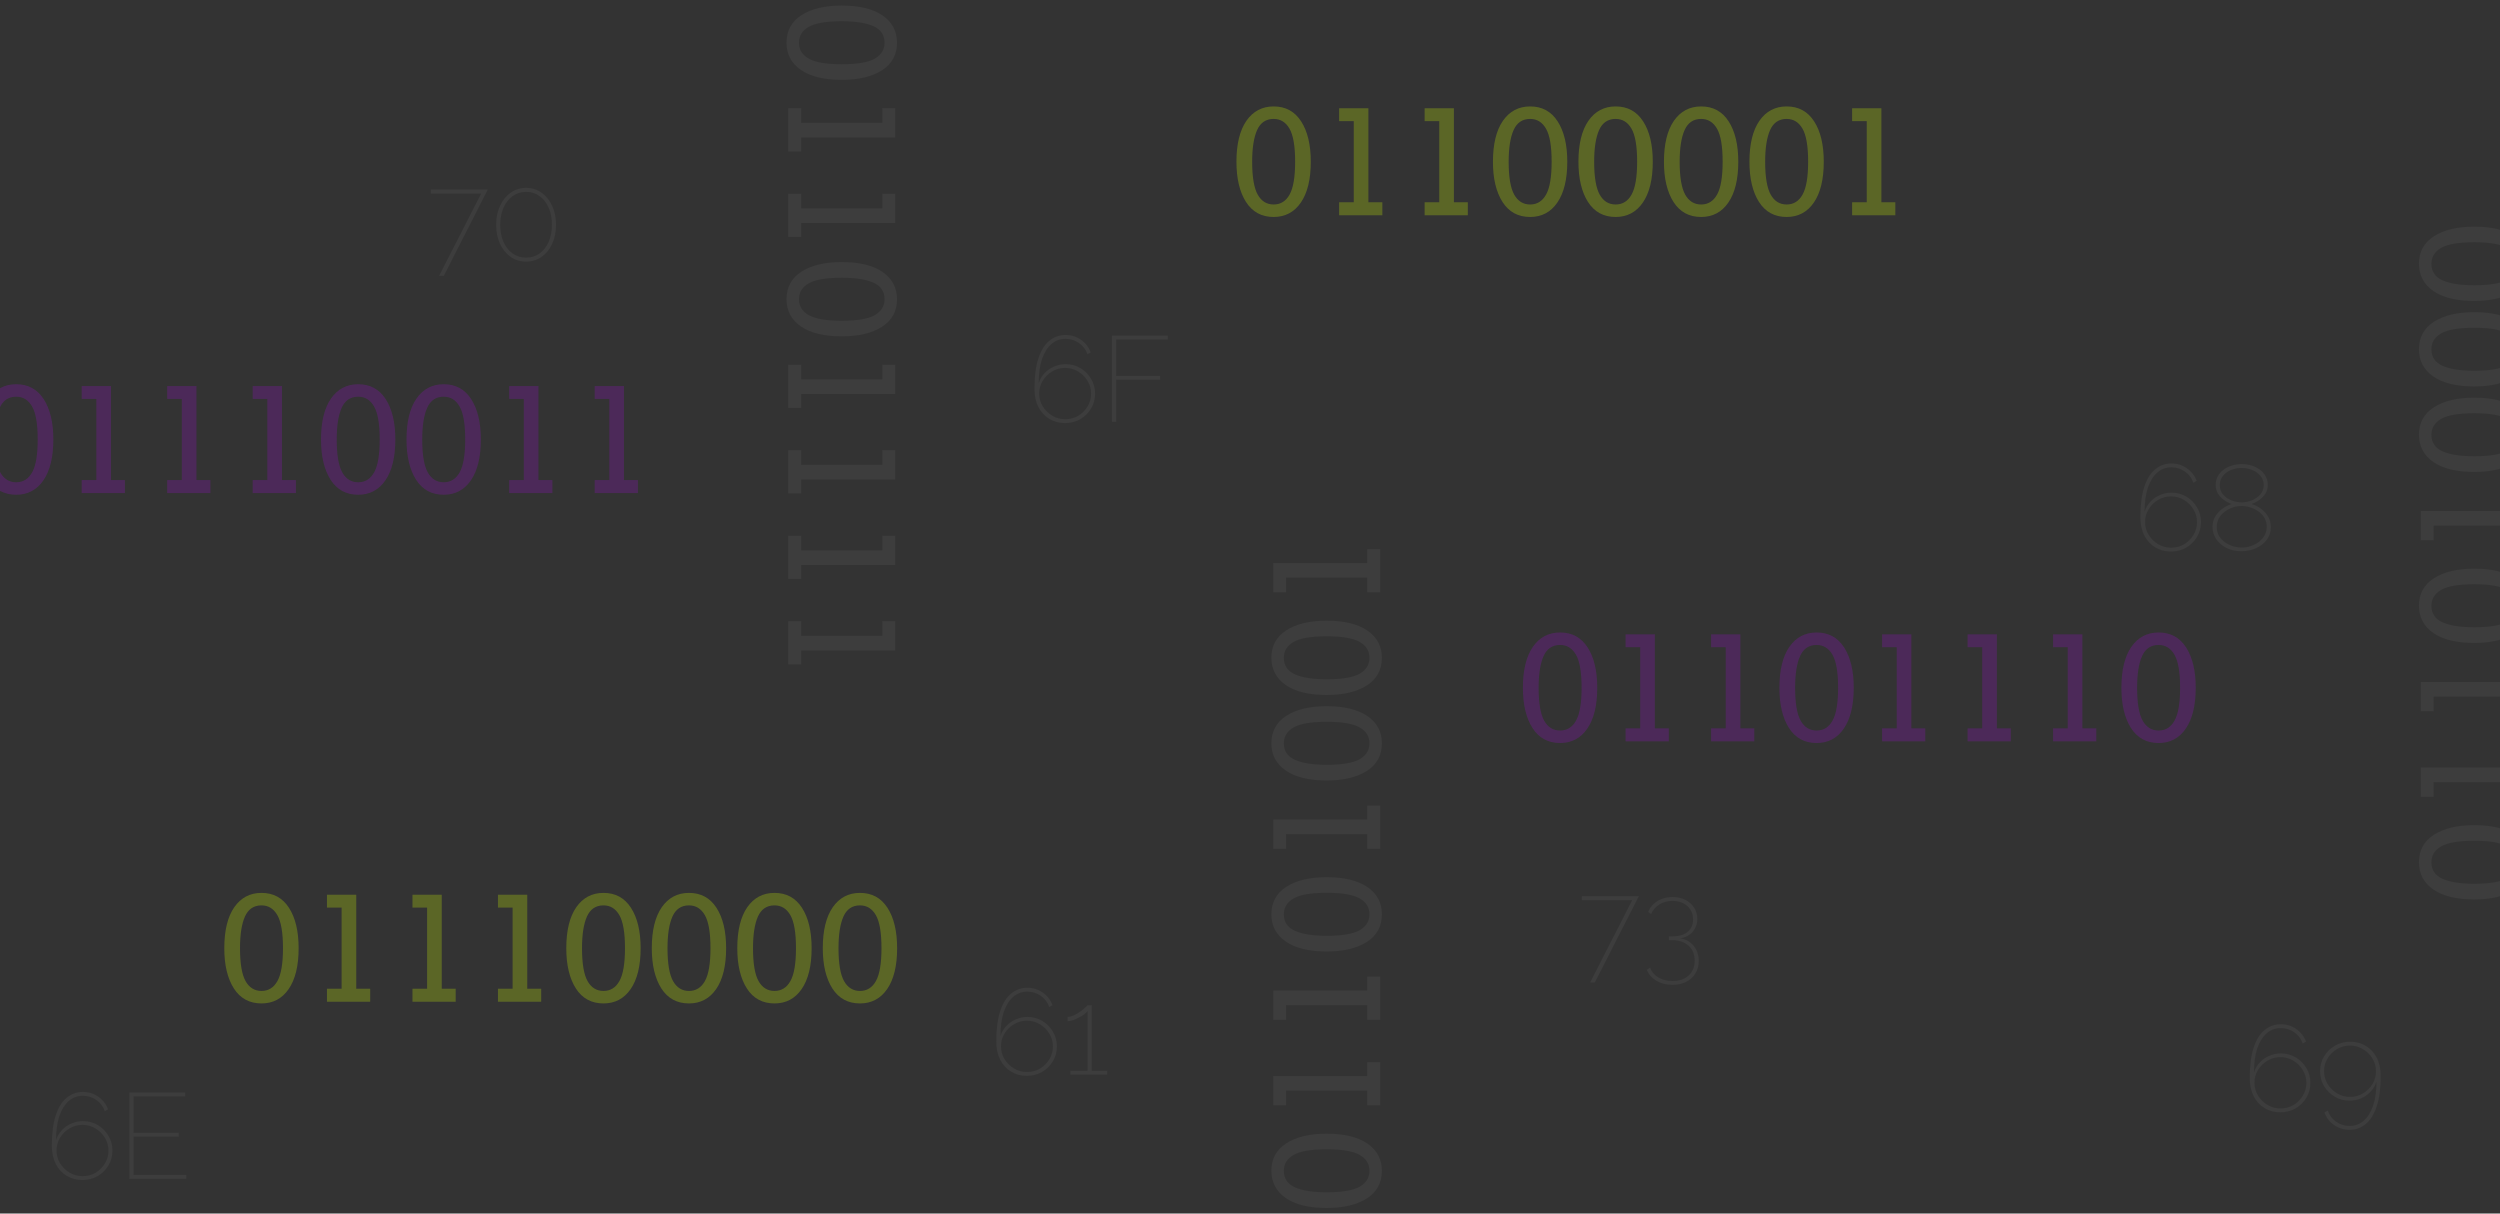 <svg width="100%" height="100%" viewBox="0 0 1440 699" fill="none" xmlns="http://www.w3.org/2000/svg">
<rect x="0" y="0" width="1440" height="699" fill="#333333" stroke="none"/>
<g clip-path="url(#clip0_246_42)">
<path d="M-12.089 253.165C-12.089 242.99 -10.182 235.137 -6.366 229.606C-2.521 224.075 2.714 221.309 9.34 221.309C16.202 221.309 21.482 224.178 25.179 229.916C28.876 235.655 30.725 243.404 30.725 253.165C30.725 263.281 28.817 271.119 25.001 276.679C21.186 282.211 15.965 284.976 9.34 284.976C2.419 284.976 -2.891 282.092 -6.588 276.324C-10.256 270.557 -12.089 262.837 -12.089 253.165ZM-3.039 253.165C-3.039 261.979 -1.974 268.294 0.156 272.11C2.285 275.896 5.347 277.789 9.34 277.789C13.333 277.789 16.394 275.881 18.524 272.065C20.654 268.25 21.718 261.949 21.718 253.165C21.718 244.232 20.639 237.888 18.48 234.131C16.32 230.375 13.274 228.497 9.34 228.497C4.903 228.497 1.723 230.641 -0.199 234.93C-2.092 239.189 -3.039 245.267 -3.039 253.165ZM55.482 276.502V229.783H47.052V222.374H63.911V276.502H71.942V284H47.052V276.502H55.482ZM104.729 276.502V229.783H96.299V222.374H113.159V276.502H121.19V284H96.299V276.502H104.729ZM153.977 276.502V229.783H145.547V222.374H162.407V276.502H170.437V284H145.547V276.502H153.977ZM184.901 253.165C184.901 242.99 186.809 235.137 190.624 229.606C194.469 224.075 199.705 221.309 206.33 221.309C213.192 221.309 218.472 224.178 222.169 229.916C225.867 235.655 227.715 243.404 227.715 253.165C227.715 263.281 225.807 271.119 221.992 276.679C218.176 282.211 212.956 284.976 206.33 284.976C199.409 284.976 194.1 282.092 190.402 276.324C186.735 270.557 184.901 262.837 184.901 253.165ZM193.952 253.165C193.952 261.979 195.017 268.294 197.146 272.11C199.276 275.896 202.337 277.789 206.33 277.789C210.323 277.789 213.385 275.881 215.514 272.065C217.644 268.25 218.709 261.949 218.709 253.165C218.709 244.232 217.629 237.888 215.47 234.131C213.311 230.375 210.264 228.497 206.33 228.497C201.894 228.497 198.714 230.641 196.791 234.93C194.898 239.189 193.952 245.267 193.952 253.165ZM234.148 253.165C234.148 242.99 236.056 235.137 239.872 229.606C243.717 224.075 248.952 221.309 255.578 221.309C262.44 221.309 267.72 224.178 271.417 229.916C275.114 235.655 276.963 243.404 276.963 253.165C276.963 263.281 275.055 271.119 271.239 276.679C267.424 282.211 262.203 284.976 255.578 284.976C248.657 284.976 243.347 282.092 239.65 276.324C235.982 270.557 234.148 262.837 234.148 253.165ZM243.199 253.165C243.199 261.979 244.264 268.294 246.394 272.11C248.523 275.896 251.585 277.789 255.578 277.789C259.571 277.789 262.632 275.881 264.762 272.065C266.891 268.25 267.956 261.949 267.956 253.165C267.956 244.232 266.877 237.888 264.717 234.131C262.558 230.375 259.512 228.497 255.578 228.497C251.141 228.497 247.961 230.641 246.039 234.93C244.146 239.189 243.199 245.267 243.199 253.165ZM301.72 276.502V229.783H293.29V222.374H310.149V276.502H318.18V284H293.29V276.502H301.72ZM350.967 276.502V229.783H342.538V222.374H359.397V276.502H367.428V284H342.538V276.502H350.967Z" fill="#990DCE" fill-opacity="0.25"/>
<path d="M484.835 3.194C495.01 3.194 502.863 5.102 508.394 8.918C513.925 12.763 516.691 17.998 516.691 24.624C516.691 31.486 513.822 36.766 508.084 40.463C502.345 44.16 494.596 46.009 484.835 46.009C474.719 46.009 466.881 44.101 461.321 40.285C455.789 36.47 453.024 31.249 453.024 24.624C453.024 17.703 455.908 12.393 461.676 8.696C467.443 5.028 475.163 3.194 484.835 3.194ZM484.835 12.245C476.021 12.245 469.706 13.31 465.89 15.44C462.104 17.569 460.211 20.631 460.211 24.624C460.211 28.617 462.119 31.678 465.935 33.808C469.75 35.937 476.051 37.002 484.835 37.002C493.768 37.002 500.112 35.923 503.869 33.764C507.625 31.604 509.503 28.558 509.503 24.624C509.503 20.187 507.359 17.007 503.07 15.085C498.811 13.192 492.733 12.245 484.835 12.245ZM461.498 70.766L508.217 70.766L508.217 62.336L515.626 62.336L515.626 79.195L461.498 79.195L461.498 87.226L454 87.226L454 62.336L461.498 62.336L461.498 70.766ZM461.498 120.013L508.217 120.013L508.217 111.584L515.626 111.584L515.626 128.443L461.498 128.443L461.498 136.474L454 136.474L454 111.584L461.498 111.584L461.498 120.013ZM484.835 150.937C495.01 150.937 502.863 152.845 508.394 156.661C513.925 160.506 516.691 165.741 516.691 172.367C516.691 179.229 513.822 184.508 508.084 188.206C502.345 191.903 494.596 193.752 484.835 193.752C474.719 193.752 466.881 191.844 461.321 188.028C455.789 184.213 453.024 178.992 453.024 172.367C453.024 165.445 455.908 160.136 461.676 156.439C467.443 152.771 475.163 150.937 484.835 150.937ZM484.835 159.988C476.021 159.988 469.706 161.053 465.89 163.183C462.104 165.312 460.211 168.374 460.211 172.367C460.211 176.36 462.119 179.421 465.935 181.551C469.75 183.68 476.05 184.745 484.835 184.745C493.768 184.745 500.112 183.665 503.869 181.506C507.625 179.347 509.503 176.3 509.503 172.367C509.503 167.93 507.359 164.75 503.07 162.828C498.811 160.935 492.733 159.988 484.835 159.988ZM461.498 218.509L508.217 218.509L508.217 210.079L515.626 210.079L515.626 226.938L461.498 226.938L461.498 234.969L454 234.969L454 210.079L461.498 210.079L461.498 218.509ZM461.498 267.756L508.217 267.756L508.217 259.326L515.626 259.326L515.626 276.186L461.498 276.186L461.498 284.216L454 284.216L454 259.326L461.498 259.326L461.498 267.756ZM461.498 317.004L508.217 317.004L508.217 308.574L515.626 308.574L515.626 325.433L461.498 325.433L461.498 333.464L454 333.464L454 308.574L461.498 308.574L461.498 317.004ZM461.498 366.251L508.217 366.251L508.217 357.822L515.626 357.822L515.626 374.681L461.498 374.681L461.498 382.712L454 382.712L454 357.822L461.498 357.822L461.498 366.251Z" fill="white" fill-opacity="0.05"/>
<path d="M129.194 546.165C129.194 535.99 131.102 528.137 134.918 522.606C138.763 517.075 143.998 514.309 150.624 514.309C157.486 514.309 162.766 517.178 166.463 522.916C170.16 528.655 172.009 536.404 172.009 546.165C172.009 556.281 170.101 564.119 166.285 569.679C162.47 575.211 157.249 577.976 150.624 577.976C143.703 577.976 138.393 575.092 134.696 569.324C131.028 563.557 129.194 555.837 129.194 546.165ZM138.245 546.165C138.245 554.979 139.31 561.294 141.44 565.11C143.569 568.896 146.631 570.789 150.624 570.789C154.617 570.789 157.678 568.881 159.808 565.065C161.937 561.25 163.002 554.949 163.002 546.165C163.002 537.232 161.923 530.888 159.763 527.131C157.604 523.375 154.558 521.497 150.624 521.497C146.187 521.497 143.007 523.641 141.085 527.93C139.192 532.189 138.245 538.267 138.245 546.165ZM196.766 569.502V522.783H188.336V515.374H205.195V569.502H213.226V577H188.336V569.502H196.766ZM246.013 569.502V522.783H237.584V515.374H254.443V569.502H262.474V577H237.584V569.502H246.013ZM295.261 569.502V522.783H286.831V515.374H303.691V569.502H311.721V577H286.831V569.502H295.261ZM326.185 546.165C326.185 535.99 328.093 528.137 331.908 522.606C335.753 517.075 340.989 514.309 347.614 514.309C354.476 514.309 359.756 517.178 363.453 522.916C367.151 528.655 368.999 536.404 368.999 546.165C368.999 556.281 367.091 564.119 363.276 569.679C359.46 575.211 354.24 577.976 347.614 577.976C340.693 577.976 335.384 575.092 331.686 569.324C328.019 563.557 326.185 555.837 326.185 546.165ZM335.236 546.165C335.236 554.979 336.301 561.294 338.43 565.11C340.56 568.896 343.621 570.789 347.614 570.789C351.607 570.789 354.669 568.881 356.798 565.065C358.928 561.25 359.993 554.949 359.993 546.165C359.993 537.232 358.913 530.888 356.754 527.131C354.595 523.375 351.548 521.497 347.614 521.497C343.177 521.497 339.998 523.641 338.075 527.93C336.182 532.189 335.236 538.267 335.236 546.165ZM375.432 546.165C375.432 535.99 377.34 528.137 381.156 522.606C385.001 517.075 390.236 514.309 396.862 514.309C403.724 514.309 409.004 517.178 412.701 522.916C416.398 528.655 418.247 536.404 418.247 546.165C418.247 556.281 416.339 564.119 412.523 569.679C408.708 575.211 403.487 577.976 396.862 577.976C389.941 577.976 384.631 575.092 380.934 569.324C377.266 563.557 375.432 555.837 375.432 546.165ZM384.483 546.165C384.483 554.979 385.548 561.294 387.678 565.11C389.807 568.896 392.869 570.789 396.862 570.789C400.855 570.789 403.916 568.881 406.046 565.065C408.175 561.25 409.24 554.949 409.24 546.165C409.24 537.232 408.161 530.888 406.001 527.131C403.842 523.375 400.796 521.497 396.862 521.497C392.425 521.497 389.245 523.641 387.323 527.93C385.43 532.189 384.483 538.267 384.483 546.165ZM424.68 546.165C424.68 535.99 426.588 528.137 430.403 522.606C434.249 517.075 439.484 514.309 446.109 514.309C452.972 514.309 458.251 517.178 461.948 522.916C465.646 528.655 467.494 536.404 467.494 546.165C467.494 556.281 465.587 564.119 461.771 569.679C457.955 575.211 452.735 577.976 446.109 577.976C439.188 577.976 433.879 575.092 430.182 569.324C426.514 563.557 424.68 555.837 424.68 546.165ZM433.731 546.165C433.731 554.979 434.796 561.294 436.925 565.11C439.055 568.896 442.116 570.789 446.109 570.789C450.102 570.789 453.164 568.881 455.293 565.065C457.423 561.25 458.488 554.949 458.488 546.165C458.488 537.232 457.408 530.888 455.249 527.131C453.09 523.375 450.043 521.497 446.109 521.497C441.673 521.497 438.493 523.641 436.57 527.93C434.677 532.189 433.731 538.267 433.731 546.165ZM473.928 546.165C473.928 535.99 475.835 528.137 479.651 522.606C483.496 517.075 488.732 514.309 495.357 514.309C502.219 514.309 507.499 517.178 511.196 522.916C514.893 528.655 516.742 536.404 516.742 546.165C516.742 556.281 514.834 564.119 511.019 569.679C507.203 575.211 501.983 577.976 495.357 577.976C488.436 577.976 483.126 575.092 479.429 569.324C475.761 563.557 473.928 555.837 473.928 546.165ZM482.979 546.165C482.979 554.979 484.043 561.294 486.173 565.11C488.303 568.896 491.364 570.789 495.357 570.789C499.35 570.789 502.411 568.881 504.541 565.065C506.671 561.25 507.735 554.949 507.735 546.165C507.735 537.232 506.656 530.888 504.497 527.131C502.337 523.375 499.291 521.497 495.357 521.497C490.92 521.497 487.741 523.641 485.818 527.93C483.925 532.189 482.979 538.267 482.979 546.165Z" fill="#D7FF01" fill-opacity="0.25"/>
<path d="M764.165 695.806C753.99 695.806 746.137 693.898 740.606 690.082C735.075 686.237 732.309 681.002 732.309 674.376C732.309 667.514 735.178 662.234 740.916 658.537C746.655 654.84 754.404 652.991 764.165 652.991C774.281 652.991 782.119 654.899 787.679 658.715C793.211 662.53 795.976 667.751 795.976 674.376C795.976 681.297 793.092 686.607 787.324 690.304C781.557 693.972 773.837 695.806 764.165 695.806ZM764.165 686.755C772.979 686.755 779.294 685.69 783.11 683.56C786.896 681.431 788.789 678.369 788.789 674.376C788.789 670.383 786.881 667.322 783.065 665.192C779.25 663.063 772.949 661.998 764.165 661.998C755.232 661.998 748.888 663.077 745.131 665.237C741.375 667.396 739.497 670.442 739.497 674.376C739.497 678.813 741.641 681.993 745.93 683.915C750.189 685.808 756.267 686.755 764.165 686.755ZM787.502 628.234L740.783 628.234L740.783 636.664L733.374 636.664L733.374 619.805L787.502 619.805L787.502 611.774L795 611.774L795 636.664L787.502 636.664L787.502 628.234ZM787.502 578.987L740.783 578.987L740.783 587.416L733.374 587.416L733.374 570.557L787.502 570.557L787.502 562.526L795 562.526L795 587.416L787.502 587.416L787.502 578.987ZM764.165 548.063C753.99 548.063 746.137 546.155 740.606 542.339C735.075 538.494 732.309 533.259 732.309 526.633C732.309 519.771 735.178 514.492 740.916 510.794C746.655 507.097 754.404 505.248 764.165 505.248C774.281 505.248 782.119 507.156 787.679 510.972C793.211 514.787 795.976 520.008 795.976 526.633C795.976 533.555 793.092 538.864 787.324 542.561C781.557 546.229 773.837 548.063 764.165 548.063ZM764.165 539.012C772.979 539.012 779.294 537.947 783.11 535.817C786.896 533.688 788.789 530.626 788.789 526.633C788.789 522.64 786.881 519.579 783.065 517.449C779.25 515.32 772.949 514.255 764.165 514.255C755.232 514.255 748.888 515.335 745.131 517.494C741.375 519.653 739.497 522.7 739.497 526.633C739.497 531.07 741.641 534.25 745.93 536.172C750.189 538.065 756.267 539.012 764.165 539.012ZM787.502 480.491L740.783 480.491L740.783 488.921L733.374 488.921L733.374 472.062L787.502 472.062L787.502 464.031L795 464.031L795 488.921L787.502 488.921L787.502 480.491ZM764.165 449.568C753.99 449.568 746.137 447.66 740.606 443.844C735.075 439.999 732.309 434.764 732.309 428.138C732.309 421.276 735.178 415.996 740.916 412.299C746.655 408.602 754.404 406.753 764.165 406.753C774.281 406.753 782.119 408.661 787.679 412.477C793.211 416.292 795.976 421.513 795.976 428.138C795.976 435.059 793.092 440.369 787.324 444.066C781.557 447.734 773.837 449.568 764.165 449.568ZM764.165 440.517C772.979 440.517 779.294 439.452 783.11 437.322C786.896 435.193 788.789 432.131 788.789 428.138C788.789 424.145 786.881 421.084 783.065 418.954C779.25 416.825 772.949 415.76 764.165 415.76C755.232 415.76 748.888 416.839 745.131 418.999C741.375 421.158 739.497 424.204 739.497 428.138C739.497 432.575 741.641 435.755 745.93 437.677C750.189 439.57 756.267 440.517 764.165 440.517ZM764.165 400.32C753.99 400.32 746.137 398.412 740.606 394.597C735.075 390.751 732.309 385.516 732.309 378.891C732.309 372.028 735.178 366.749 740.916 363.052C746.655 359.354 754.404 357.506 764.165 357.506C774.28 357.506 782.119 359.413 787.679 363.229C793.211 367.045 795.976 372.265 795.976 378.891C795.976 385.812 793.092 391.121 787.324 394.818C781.557 398.486 773.837 400.32 764.165 400.32ZM764.165 391.269C772.979 391.269 779.294 390.204 783.11 388.075C786.896 385.945 788.789 382.884 788.789 378.891C788.789 374.898 786.881 371.836 783.065 369.707C779.25 367.577 772.949 366.512 764.165 366.512C755.232 366.512 748.888 367.592 745.131 369.751C741.375 371.91 739.497 374.957 739.497 378.891C739.497 383.327 741.641 386.507 745.93 388.43C750.189 390.323 756.267 391.269 764.165 391.269ZM787.502 332.749L740.783 332.749L740.783 341.178L733.374 341.178L733.374 324.319L787.502 324.319L787.502 316.288L795 316.288L795 341.178L787.502 341.178L787.502 332.749Z" fill="white" fill-opacity="0.05"/>
<path d="M877.194 396.165C877.194 385.99 879.102 378.137 882.918 372.606C886.763 367.075 891.998 364.309 898.624 364.309C905.486 364.309 910.766 367.178 914.463 372.916C918.16 378.655 920.009 386.404 920.009 396.165C920.009 406.281 918.101 414.119 914.285 419.679C910.47 425.211 905.249 427.976 898.624 427.976C891.703 427.976 886.393 425.092 882.696 419.324C879.028 413.557 877.194 405.837 877.194 396.165ZM886.245 396.165C886.245 404.979 887.31 411.294 889.44 415.11C891.569 418.896 894.631 420.789 898.624 420.789C902.617 420.789 905.678 418.881 907.808 415.065C909.937 411.25 911.002 404.949 911.002 396.165C911.002 387.232 909.923 380.888 907.763 377.131C905.604 373.375 902.558 371.497 898.624 371.497C894.187 371.497 891.007 373.641 889.085 377.93C887.192 382.189 886.245 388.267 886.245 396.165ZM944.766 419.502V372.783H936.336V365.374H953.195V419.502H961.226V427H936.336V419.502H944.766ZM994.013 419.502V372.783H985.584V365.374H1002.44V419.502H1010.47V427H985.584V419.502H994.013ZM1024.94 396.165C1024.94 385.99 1026.85 378.137 1030.66 372.606C1034.51 367.075 1039.74 364.309 1046.37 364.309C1053.23 364.309 1058.51 367.178 1062.21 372.916C1065.9 378.655 1067.75 386.404 1067.75 396.165C1067.75 406.281 1065.84 414.119 1062.03 419.679C1058.21 425.211 1052.99 427.976 1046.37 427.976C1039.45 427.976 1034.14 425.092 1030.44 419.324C1026.77 413.557 1024.94 405.837 1024.94 396.165ZM1033.99 396.165C1033.99 404.979 1035.05 411.294 1037.18 415.11C1039.31 418.896 1042.37 420.789 1046.37 420.789C1050.36 420.789 1053.42 418.881 1055.55 415.065C1057.68 411.25 1058.75 404.949 1058.75 396.165C1058.75 387.232 1057.67 380.888 1055.51 377.131C1053.35 373.375 1050.3 371.497 1046.37 371.497C1041.93 371.497 1038.75 373.641 1036.83 377.93C1034.93 382.189 1033.99 388.267 1033.99 396.165ZM1092.51 419.502V372.783H1084.08V365.374H1100.94V419.502H1108.97V427L1084.08 427V419.502L1092.51 419.502ZM1141.76 419.502V372.783H1133.33V365.374H1150.19V419.502H1158.22V427H1133.33V419.502H1141.76ZM1191 419.502V372.783H1182.57V365.374H1199.43V419.502H1207.46V427H1182.57V419.502H1191ZM1221.93 396.165C1221.93 385.99 1223.84 378.137 1227.65 372.606C1231.5 367.075 1236.73 364.309 1243.36 364.309C1250.22 364.309 1255.5 367.178 1259.2 372.916C1262.89 378.655 1264.74 386.404 1264.74 396.165C1264.74 406.281 1262.83 414.119 1259.02 419.679C1255.2 425.211 1249.98 427.976 1243.36 427.976C1236.44 427.976 1231.13 425.092 1227.43 419.324C1223.76 413.557 1221.93 405.837 1221.93 396.165ZM1230.98 396.165C1230.98 404.979 1232.04 411.294 1234.17 415.11C1236.3 418.896 1239.36 420.789 1243.36 420.789C1247.35 420.789 1250.41 418.881 1252.54 415.065C1254.67 411.25 1255.74 404.949 1255.74 396.165C1255.74 387.232 1254.66 380.888 1252.5 377.131C1250.34 373.375 1247.29 371.497 1243.36 371.497C1238.92 371.497 1235.74 373.641 1233.82 377.93C1231.93 382.189 1230.98 388.267 1230.98 396.165Z" fill="#990DCE" fill-opacity="0.25"/>
<path d="M1425.16 518.09C1414.99 518.09 1407.14 516.182 1401.61 512.366C1396.07 508.521 1393.31 503.286 1393.31 496.66C1393.31 489.798 1396.18 484.518 1401.92 480.821C1407.65 477.124 1415.4 475.275 1425.16 475.275C1435.28 475.275 1443.12 477.183 1448.68 480.999C1454.21 484.814 1456.98 490.035 1456.98 496.66C1456.98 503.581 1454.09 508.891 1448.32 512.588C1442.56 516.256 1434.84 518.09 1425.16 518.09ZM1425.16 509.039C1433.98 509.039 1440.29 507.974 1444.11 505.844C1447.9 503.715 1449.79 500.653 1449.79 496.66C1449.79 492.667 1447.88 489.606 1444.07 487.476C1440.25 485.347 1433.95 484.282 1425.16 484.282C1416.23 484.282 1409.89 485.361 1406.13 487.521C1402.37 489.68 1400.5 492.726 1400.5 496.66C1400.5 501.097 1402.64 504.277 1406.93 506.199C1411.19 508.092 1417.27 509.039 1425.16 509.039ZM1448.5 450.518L1401.78 450.518L1401.78 458.948L1394.37 458.948L1394.37 442.089L1448.5 442.089L1448.5 434.058L1456 434.058L1456 458.948L1448.5 458.948L1448.5 450.518ZM1448.5 401.271L1401.78 401.271L1401.78 409.7L1394.37 409.7L1394.37 392.841L1448.5 392.841L1448.5 384.81L1456 384.81L1456 409.7L1448.5 409.7L1448.5 401.271ZM1425.16 370.347C1414.99 370.347 1407.14 368.439 1401.61 364.623C1396.07 360.778 1393.31 355.543 1393.31 348.917C1393.31 342.055 1396.18 336.776 1401.92 333.078C1407.65 329.381 1415.4 327.532 1425.16 327.532C1435.28 327.532 1443.12 329.44 1448.68 333.256C1454.21 337.071 1456.98 342.292 1456.98 348.917C1456.98 355.839 1454.09 361.148 1448.32 364.845C1442.56 368.513 1434.84 370.347 1425.16 370.347ZM1425.16 361.296C1433.98 361.296 1440.29 360.231 1444.11 358.101C1447.9 355.972 1449.79 352.91 1449.79 348.917C1449.79 344.924 1447.88 341.863 1444.07 339.733C1440.25 337.604 1433.95 336.539 1425.16 336.539C1416.23 336.539 1409.89 337.619 1406.13 339.778C1402.37 341.937 1400.5 344.983 1400.5 348.917C1400.5 353.354 1402.64 356.534 1406.93 358.456C1411.19 360.349 1417.27 361.296 1425.16 361.296ZM1448.5 302.775L1401.78 302.775L1401.78 311.205L1394.37 311.205L1394.37 294.346L1448.5 294.346L1448.5 286.315L1456 286.315L1456 311.205L1448.5 311.205L1448.5 302.775ZM1425.16 271.852C1414.99 271.852 1407.14 269.944 1401.61 266.128C1396.07 262.283 1393.31 257.048 1393.31 250.422C1393.31 243.56 1396.18 238.28 1401.92 234.583C1407.65 230.886 1415.4 229.037 1425.16 229.037C1435.28 229.037 1443.12 230.945 1448.68 234.761C1454.21 238.576 1456.98 243.797 1456.98 250.422C1456.98 257.343 1454.09 262.653 1448.32 266.35C1442.56 270.018 1434.84 271.852 1425.16 271.852ZM1425.16 262.801C1433.98 262.801 1440.29 261.736 1444.11 259.606C1447.9 257.477 1449.79 254.415 1449.79 250.422C1449.79 246.429 1447.88 243.368 1444.07 241.238C1440.25 239.109 1433.95 238.044 1425.16 238.044C1416.23 238.044 1409.89 239.123 1406.13 241.283C1402.37 243.442 1400.5 246.488 1400.5 250.422C1400.5 254.859 1402.64 258.039 1406.93 259.961C1411.19 261.854 1417.27 262.801 1425.16 262.801ZM1425.16 222.604C1414.99 222.604 1407.14 220.696 1401.61 216.881C1396.07 213.035 1393.31 207.8 1393.31 201.175C1393.31 194.312 1396.18 189.033 1401.92 185.336C1407.65 181.638 1415.4 179.79 1425.16 179.79C1435.28 179.79 1443.12 181.697 1448.68 185.513C1454.21 189.329 1456.98 194.549 1456.98 201.175C1456.98 208.096 1454.09 213.405 1448.32 217.102C1442.56 220.77 1434.84 222.604 1425.16 222.604ZM1425.16 213.553C1433.98 213.553 1440.29 212.488 1444.11 210.359C1447.9 208.229 1449.79 205.168 1449.79 201.175C1449.79 197.182 1447.88 194.12 1444.07 191.991C1440.25 189.861 1433.95 188.796 1425.16 188.796C1416.23 188.796 1409.89 189.876 1406.13 192.035C1402.37 194.194 1400.5 197.241 1400.5 201.175C1400.5 205.611 1402.64 208.791 1406.93 210.714C1411.19 212.607 1417.27 213.553 1425.16 213.553ZM1425.16 173.356C1414.99 173.356 1407.14 171.449 1401.61 167.633C1396.07 163.788 1393.31 158.552 1393.31 151.927C1393.31 145.065 1396.18 139.785 1401.92 136.088C1407.65 132.391 1415.4 130.542 1425.16 130.542C1435.28 130.542 1443.12 132.45 1448.68 136.265C1454.21 140.081 1456.98 145.301 1456.98 151.927C1456.98 158.848 1454.09 164.158 1448.32 167.855C1442.56 171.522 1434.84 173.356 1425.16 173.356ZM1425.16 164.305C1433.98 164.305 1440.29 163.241 1444.11 161.111C1447.9 158.981 1449.79 155.92 1449.79 151.927C1449.79 147.934 1447.88 144.873 1444.07 142.743C1440.25 140.613 1433.95 139.549 1425.16 139.549C1416.23 139.549 1409.89 140.628 1406.13 142.787C1402.37 144.947 1400.5 147.993 1400.5 151.927C1400.5 156.364 1402.64 159.543 1406.93 161.466C1411.19 163.359 1417.27 164.305 1425.16 164.305Z" fill="white" fill-opacity="0.05"/>
<path d="M712.194 93.165C712.194 82.99 714.102 75.137 717.918 69.606C721.763 64.075 726.998 61.309 733.624 61.309C740.486 61.309 745.766 64.178 749.463 69.916C753.16 75.654 755.009 83.404 755.009 93.165C755.009 103.281 753.101 111.119 749.285 116.679C745.47 122.211 740.249 124.976 733.624 124.976C726.703 124.976 721.393 122.092 717.696 116.324C714.028 110.557 712.194 102.837 712.194 93.165ZM721.245 93.165C721.245 101.979 722.31 108.294 724.44 112.11C726.569 115.896 729.631 117.789 733.624 117.789C737.617 117.789 740.678 115.881 742.808 112.065C744.937 108.25 746.002 101.95 746.002 93.165C746.002 84.232 744.923 77.888 742.763 74.131C740.604 70.375 737.558 68.497 733.624 68.497C729.187 68.497 726.007 70.641 724.085 74.93C722.192 79.189 721.245 85.267 721.245 93.165ZM779.766 116.502V69.783H771.336V62.374H788.195V116.502H796.226V124H771.336V116.502H779.766ZM829.013 116.502V69.783H820.584V62.374H837.443V116.502H845.474V124H820.584V116.502H829.013ZM859.937 93.165C859.937 82.99 861.845 75.137 865.661 69.606C869.506 64.075 874.741 61.309 881.367 61.309C888.229 61.309 893.508 64.178 897.206 69.916C900.903 75.654 902.752 83.404 902.752 93.165C902.752 103.281 900.844 111.119 897.028 116.679C893.213 122.211 887.992 124.976 881.367 124.976C874.445 124.976 869.136 122.092 865.439 116.324C861.771 110.557 859.937 102.837 859.937 93.165ZM868.988 93.165C868.988 101.979 870.053 108.294 872.183 112.11C874.312 115.896 877.374 117.789 881.367 117.789C885.36 117.789 888.421 115.881 890.551 112.065C892.68 108.25 893.745 101.95 893.745 93.165C893.745 84.232 892.665 77.888 890.506 74.131C888.347 70.375 885.3 68.497 881.367 68.497C876.93 68.497 873.75 70.641 871.828 74.93C869.935 79.189 868.988 85.267 868.988 93.165ZM909.185 93.165C909.185 82.99 911.093 75.137 914.908 69.606C918.753 64.075 923.989 61.309 930.614 61.309C937.476 61.309 942.756 64.178 946.453 69.916C950.151 75.654 951.999 83.404 951.999 93.165C951.999 103.281 950.091 111.119 946.276 116.679C942.46 122.211 937.24 124.976 930.614 124.976C923.693 124.976 918.384 122.092 914.686 116.324C911.019 110.557 909.185 102.837 909.185 93.165ZM918.236 93.165C918.236 101.979 919.301 108.294 921.43 112.11C923.56 115.896 926.621 117.789 930.614 117.789C934.607 117.789 937.669 115.881 939.798 112.065C941.928 108.25 942.993 101.95 942.993 93.165C942.993 84.232 941.913 77.888 939.754 74.131C937.595 70.375 934.548 68.497 930.614 68.497C926.177 68.497 922.998 70.641 921.075 74.93C919.182 79.189 918.236 85.267 918.236 93.165ZM958.432 93.165C958.432 82.99 960.34 75.137 964.156 69.606C968.001 64.075 973.236 61.309 979.862 61.309C986.724 61.309 992.004 64.178 995.701 69.916C999.398 75.654 1001.25 83.404 1001.25 93.165C1001.25 103.281 999.339 111.119 995.523 116.679C991.708 122.211 986.487 124.976 979.862 124.976C972.941 124.976 967.631 122.092 963.934 116.324C960.266 110.557 958.432 102.837 958.432 93.165ZM967.483 93.165C967.483 101.979 968.548 108.294 970.678 112.11C972.807 115.896 975.869 117.789 979.862 117.789C983.855 117.789 986.916 115.881 989.046 112.065C991.175 108.25 992.24 101.95 992.24 93.165C992.24 84.232 991.161 77.888 989.001 74.131C986.842 70.375 983.796 68.497 979.862 68.497C975.425 68.497 972.245 70.641 970.323 74.93C968.43 79.189 967.483 85.267 967.483 93.165ZM1007.68 93.165C1007.68 82.99 1009.59 75.137 1013.4 69.606C1017.25 64.075 1022.48 61.309 1029.11 61.309C1035.97 61.309 1041.25 64.178 1044.95 69.916C1048.65 75.654 1050.49 83.404 1050.49 93.165C1050.49 103.281 1048.59 111.119 1044.77 116.679C1040.96 122.211 1035.73 124.976 1029.11 124.976C1022.19 124.976 1016.88 122.092 1013.18 116.324C1009.51 110.557 1007.68 102.837 1007.68 93.165ZM1016.73 93.165C1016.73 101.979 1017.8 108.294 1019.93 112.11C1022.06 115.896 1025.12 117.789 1029.11 117.789C1033.1 117.789 1036.16 115.881 1038.29 112.065C1040.42 108.25 1041.49 101.95 1041.49 93.165C1041.49 84.232 1040.41 77.888 1038.25 74.131C1036.09 70.375 1033.04 68.497 1029.11 68.497C1024.67 68.497 1021.49 70.641 1019.57 74.93C1017.68 79.189 1016.73 85.267 1016.73 93.165ZM1075.25 116.502V69.783H1066.82V62.374H1083.68V116.502H1091.71V124H1066.82V116.502H1075.25Z" fill="#D7FF01" fill-opacity="0.25"/>
<path d="M940.13 518.5H911.15V516.19H943.98L918.64 565.89H915.91L940.13 518.5ZM967.721 540.48C969.914 540.76 971.804 541.507 973.391 542.72C975.024 543.933 976.284 545.473 977.171 547.34C978.058 549.16 978.501 551.213 978.501 553.5C978.501 556.253 977.848 558.657 976.541 560.71C975.281 562.81 973.508 564.42 971.221 565.54C968.934 566.707 966.298 567.29 963.311 567.29C959.811 567.29 956.731 566.497 954.071 564.91C951.458 563.37 949.614 561.27 948.541 558.61L950.431 557.35C951.271 559.683 952.834 561.55 955.121 562.95C957.454 564.35 960.208 565.05 963.381 565.05C967.254 565.05 970.334 564 972.621 561.9C974.954 559.8 976.121 556.953 976.121 553.36C976.121 549.72 974.954 546.85 972.621 544.75C970.288 542.603 967.044 541.53 962.891 541.53H961.281V539.36H962.961C966.928 539.36 969.961 538.497 972.061 536.77C974.161 534.997 975.211 532.64 975.211 529.7C975.211 527.46 974.698 525.547 973.671 523.96C972.644 522.373 971.244 521.137 969.471 520.25C967.698 519.363 965.644 518.92 963.311 518.92C960.464 518.92 957.944 519.62 955.751 521.02C953.604 522.373 952.041 524.193 951.061 526.48L949.311 525.29C950.011 523.563 951.038 522.047 952.391 520.74C953.791 519.433 955.424 518.43 957.291 517.73C959.204 517.03 961.258 516.68 963.451 516.68C966.204 516.68 968.631 517.217 970.731 518.29C972.878 519.363 974.558 520.857 975.771 522.77C977.031 524.683 977.661 526.853 977.661 529.28C977.661 531.24 977.241 533.013 976.401 534.6C975.608 536.187 974.464 537.493 972.971 538.52C971.524 539.547 969.774 540.2 967.721 540.48Z" fill="white" fill-opacity="0.05"/>
<path d="M630.78 226.69C630.78 229.863 630.01 232.733 628.47 235.3C626.93 237.867 624.853 239.92 622.24 241.46C619.627 242.953 616.687 243.7 613.42 243.7C610.107 243.7 607.12 242.907 604.46 241.32C601.8 239.733 599.7 237.47 598.16 234.53C596.62 231.543 595.85 228.02 595.85 223.96C595.85 216.82 596.597 210.987 598.09 206.46C599.583 201.887 601.683 198.503 604.39 196.31C607.097 194.07 610.2 192.95 613.7 192.95C617.06 192.95 620.023 193.86 622.59 195.68C625.203 197.453 627.093 199.88 628.26 202.96L626.37 204.08C625.483 201.42 623.873 199.273 621.54 197.64C619.253 196.007 616.64 195.19 613.7 195.19C610.62 195.19 607.913 196.193 605.58 198.2C603.293 200.207 601.497 203.1 600.19 206.88C598.93 210.66 598.3 215.257 598.3 220.67C599 218.477 600.12 216.563 601.66 214.93C603.2 213.297 605.02 212.037 607.12 211.15C609.22 210.217 611.437 209.75 613.77 209.75C616.943 209.75 619.813 210.52 622.38 212.06C624.947 213.6 626.977 215.653 628.47 218.22C630.01 220.74 630.78 223.563 630.78 226.69ZM613.56 241.46C616.313 241.46 618.81 240.807 621.05 239.5C623.29 238.147 625.087 236.35 626.44 234.11C627.793 231.87 628.47 229.42 628.47 226.76C628.47 224.053 627.77 221.58 626.37 219.34C625.017 217.1 623.197 215.303 620.91 213.95C618.67 212.597 616.197 211.92 613.49 211.92C610.83 211.92 608.357 212.597 606.07 213.95C603.783 215.303 601.963 217.1 600.61 219.34C599.257 221.533 598.58 223.983 598.58 226.69C598.58 229.35 599.257 231.8 600.61 234.04C602.01 236.28 603.83 238.077 606.07 239.43C608.357 240.783 610.853 241.46 613.56 241.46ZM640.488 243V193.3H672.688V195.54H642.938V216.54H668.208V218.71H642.938V243H640.488Z" fill="white" fill-opacity="0.05"/>
<path d="M277.13 111.5H248.15V109.19H280.98L255.64 158.89H252.91L277.13 111.5ZM320.279 129.49C320.279 133.597 319.532 137.26 318.039 140.48C316.592 143.653 314.562 146.15 311.949 147.97C309.336 149.79 306.372 150.7 303.059 150.7C299.699 150.7 296.712 149.79 294.099 147.97C291.532 146.15 289.502 143.653 288.009 140.48C286.516 137.26 285.769 133.597 285.769 129.49C285.769 125.383 286.516 121.743 288.009 118.57C289.502 115.35 291.532 112.83 294.099 111.01C296.712 109.143 299.699 108.21 303.059 108.21C306.372 108.21 309.336 109.143 311.949 111.01C314.562 112.83 316.592 115.35 318.039 118.57C319.532 121.743 320.279 125.383 320.279 129.49ZM317.899 129.49C317.899 125.757 317.269 122.467 316.009 119.62C314.749 116.773 312.999 114.557 310.759 112.97C308.566 111.337 305.999 110.52 303.059 110.52C300.119 110.52 297.529 111.337 295.289 112.97C293.049 114.557 291.299 116.773 290.039 119.62C288.779 122.467 288.149 125.757 288.149 129.49C288.149 133.223 288.779 136.513 290.039 139.36C291.299 142.207 293.049 144.423 295.289 146.01C297.529 147.597 300.119 148.39 303.059 148.39C305.999 148.39 308.566 147.597 310.759 146.01C312.999 144.377 314.749 142.16 316.009 139.36C317.269 136.513 317.899 133.223 317.899 129.49Z" fill="white" fill-opacity="0.05"/>
<path d="M1330.78 623.69C1330.78 626.863 1330.01 629.733 1328.47 632.3C1326.93 634.867 1324.85 636.92 1322.24 638.46C1319.63 639.953 1316.69 640.7 1313.42 640.7C1310.11 640.7 1307.12 639.907 1304.46 638.32C1301.8 636.733 1299.7 634.47 1298.16 631.53C1296.62 628.543 1295.85 625.02 1295.85 620.96C1295.85 613.82 1296.6 607.987 1298.09 603.46C1299.58 598.887 1301.68 595.503 1304.39 593.31C1307.1 591.07 1310.2 589.95 1313.7 589.95C1317.06 589.95 1320.02 590.86 1322.59 592.68C1325.2 594.453 1327.09 596.88 1328.26 599.96L1326.37 601.08C1325.48 598.42 1323.87 596.273 1321.54 594.64C1319.25 593.007 1316.64 592.19 1313.7 592.19C1310.62 592.19 1307.91 593.193 1305.58 595.2C1303.29 597.207 1301.5 600.1 1300.19 603.88C1298.93 607.66 1298.3 612.257 1298.3 617.67C1299 615.477 1300.12 613.563 1301.66 611.93C1303.2 610.297 1305.02 609.037 1307.12 608.15C1309.22 607.217 1311.44 606.75 1313.77 606.75C1316.94 606.75 1319.81 607.52 1322.38 609.06C1324.95 610.6 1326.98 612.653 1328.47 615.22C1330.01 617.74 1330.78 620.563 1330.78 623.69ZM1313.56 638.46C1316.31 638.46 1318.81 637.807 1321.05 636.5C1323.29 635.147 1325.09 633.35 1326.44 631.11C1327.79 628.87 1328.47 626.42 1328.47 623.76C1328.47 621.053 1327.77 618.58 1326.37 616.34C1325.02 614.1 1323.2 612.303 1320.91 610.95C1318.67 609.597 1316.2 608.92 1313.49 608.92C1310.83 608.92 1308.36 609.597 1306.07 610.95C1303.78 612.303 1301.96 614.1 1300.61 616.34C1299.26 618.533 1298.58 620.983 1298.58 623.69C1298.58 626.35 1299.26 628.8 1300.61 631.04C1302.01 633.28 1303.83 635.077 1306.07 636.43C1308.36 637.783 1310.85 638.46 1313.56 638.46ZM1336.36 617.04C1336.36 613.867 1337.13 610.997 1338.67 608.43C1340.21 605.863 1342.28 603.833 1344.9 602.34C1347.56 600.8 1350.47 600.03 1353.65 600.03C1357.05 600.03 1360.06 600.823 1362.68 602.41C1365.34 603.997 1367.44 606.26 1368.98 609.2C1370.52 612.14 1371.29 615.663 1371.29 619.77C1371.29 626.863 1370.52 632.697 1368.98 637.27C1367.48 641.843 1365.38 645.227 1362.68 647.42C1360.02 649.66 1356.94 650.78 1353.44 650.78C1350.08 650.78 1347.09 649.87 1344.48 648.05C1341.86 646.277 1340 643.85 1338.88 640.77L1340.77 639.65C1341.65 642.31 1343.26 644.457 1345.6 646.09C1347.93 647.723 1350.52 648.54 1353.37 648.54C1356.49 648.54 1359.2 647.537 1361.49 645.53C1363.82 643.523 1365.62 640.63 1366.88 636.85C1368.18 633.07 1368.84 628.473 1368.84 623.06C1368.18 625.207 1367.06 627.12 1365.48 628.8C1363.94 630.433 1362.12 631.717 1360.02 632.65C1357.92 633.537 1355.68 633.98 1353.3 633.98C1350.17 633.98 1347.32 633.21 1344.76 631.67C1342.19 630.13 1340.14 628.1 1338.6 625.58C1337.1 623.013 1336.36 620.167 1336.36 617.04ZM1353.58 602.27C1350.87 602.27 1348.37 602.947 1346.09 604.3C1343.85 605.607 1342.05 607.38 1340.7 609.62C1339.34 611.813 1338.67 614.263 1338.67 616.97C1338.67 619.677 1339.34 622.15 1340.7 624.39C1342.1 626.63 1343.92 628.427 1346.16 629.78C1348.44 631.133 1350.92 631.81 1353.58 631.81C1356.33 631.81 1358.83 631.133 1361.07 629.78C1363.35 628.427 1365.17 626.63 1366.53 624.39C1367.88 622.15 1368.56 619.7 1368.56 617.04C1368.56 614.333 1367.86 611.86 1366.46 609.62C1365.1 607.38 1363.28 605.607 1361 604.3C1358.76 602.947 1356.28 602.27 1353.58 602.27Z" fill="white" fill-opacity="0.05"/>
<path d="M64.78 662.69C64.78 665.863 64.01 668.733 62.47 671.3C60.93 673.867 58.853 675.92 56.24 677.46C53.627 678.953 50.687 679.7 47.42 679.7C44.107 679.7 41.12 678.907 38.46 677.32C35.8 675.733 33.7 673.47 32.16 670.53C30.62 667.543 29.85 664.02 29.85 659.96C29.85 652.82 30.597 646.987 32.09 642.46C33.583 637.887 35.683 634.503 38.39 632.31C41.097 630.07 44.2 628.95 47.7 628.95C51.06 628.95 54.023 629.86 56.59 631.68C59.203 633.453 61.093 635.88 62.26 638.96L60.37 640.08C59.483 637.42 57.873 635.273 55.54 633.64C53.253 632.007 50.64 631.19 47.7 631.19C44.62 631.19 41.913 632.193 39.58 634.2C37.293 636.207 35.497 639.1 34.19 642.88C32.93 646.66 32.3 651.257 32.3 656.67C33 654.477 34.12 652.563 35.66 650.93C37.2 649.297 39.02 648.037 41.12 647.15C43.22 646.217 45.437 645.75 47.77 645.75C50.943 645.75 53.813 646.52 56.38 648.06C58.947 649.6 60.977 651.653 62.47 654.22C64.01 656.74 64.78 659.563 64.78 662.69ZM47.56 677.46C50.313 677.46 52.81 676.807 55.05 675.5C57.29 674.147 59.087 672.35 60.44 670.11C61.793 667.87 62.47 665.42 62.47 662.76C62.47 660.053 61.77 657.58 60.37 655.34C59.017 653.1 57.197 651.303 54.91 649.95C52.67 648.597 50.197 647.92 47.49 647.92C44.83 647.92 42.357 648.597 40.07 649.95C37.783 651.303 35.963 653.1 34.61 655.34C33.257 657.533 32.58 659.983 32.58 662.69C32.58 665.35 33.257 667.8 34.61 670.04C36.01 672.28 37.83 674.077 40.07 675.43C42.357 676.783 44.853 677.46 47.56 677.46ZM107.318 676.76V679H74.488V629.3H106.688V631.54H76.938V652.47H102.978V654.71H76.938V676.76H107.318Z" fill="white" fill-opacity="0.05"/>
<path d="M1267.78 300.69C1267.78 303.863 1267.01 306.733 1265.47 309.3C1263.93 311.867 1261.85 313.92 1259.24 315.46C1256.63 316.953 1253.69 317.7 1250.42 317.7C1247.11 317.7 1244.12 316.907 1241.46 315.32C1238.8 313.733 1236.7 311.47 1235.16 308.53C1233.62 305.543 1232.85 302.02 1232.85 297.96C1232.85 290.82 1233.6 284.987 1235.09 280.46C1236.58 275.887 1238.68 272.503 1241.39 270.31C1244.1 268.07 1247.2 266.95 1250.7 266.95C1254.06 266.95 1257.02 267.86 1259.59 269.68C1262.2 271.453 1264.09 273.88 1265.26 276.96L1263.37 278.08C1262.48 275.42 1260.87 273.273 1258.54 271.64C1256.25 270.007 1253.64 269.19 1250.7 269.19C1247.62 269.19 1244.91 270.193 1242.58 272.2C1240.29 274.207 1238.5 277.1 1237.19 280.88C1235.93 284.66 1235.3 289.257 1235.3 294.67C1236 292.477 1237.12 290.563 1238.66 288.93C1240.2 287.297 1242.02 286.037 1244.12 285.15C1246.22 284.217 1248.44 283.75 1250.77 283.75C1253.94 283.75 1256.81 284.52 1259.38 286.06C1261.95 287.6 1263.98 289.653 1265.47 292.22C1267.01 294.74 1267.78 297.563 1267.78 300.69ZM1250.56 315.46C1253.31 315.46 1255.81 314.807 1258.05 313.5C1260.29 312.147 1262.09 310.35 1263.44 308.11C1264.79 305.87 1265.47 303.42 1265.47 300.76C1265.47 298.053 1264.77 295.58 1263.37 293.34C1262.02 291.1 1260.2 289.303 1257.91 287.95C1255.67 286.597 1253.2 285.92 1250.49 285.92C1247.83 285.92 1245.36 286.597 1243.07 287.95C1240.78 289.303 1238.96 291.1 1237.61 293.34C1236.26 295.533 1235.58 297.983 1235.58 300.69C1235.58 303.35 1236.26 305.8 1237.61 308.04C1239.01 310.28 1240.83 312.077 1243.07 313.43C1245.36 314.783 1247.85 315.46 1250.56 315.46ZM1308.01 303.63C1308.01 306.43 1307.21 308.88 1305.63 310.98C1304.09 313.033 1302.01 314.643 1299.4 315.81C1296.83 316.93 1294.03 317.49 1291 317.49C1287.68 317.49 1284.77 316.837 1282.25 315.53C1279.77 314.223 1277.84 312.52 1276.44 310.42C1275.08 308.273 1274.41 305.963 1274.41 303.49C1274.41 301.203 1274.94 299.173 1276.02 297.4C1277.14 295.627 1278.54 294.133 1280.22 292.92C1281.9 291.707 1283.65 290.843 1285.47 290.33C1283.79 289.723 1282.25 288.907 1280.85 287.88C1279.45 286.853 1278.33 285.64 1277.49 284.24C1276.65 282.793 1276.23 281.183 1276.23 279.41C1276.23 277.45 1276.65 275.723 1277.49 274.23C1278.37 272.69 1279.54 271.407 1280.99 270.38C1282.43 269.353 1284.04 268.583 1285.82 268.07C1287.59 267.557 1289.41 267.3 1291.28 267.3C1293.1 267.3 1294.89 267.557 1296.67 268.07C1298.44 268.583 1300.05 269.353 1301.5 270.38C1302.94 271.407 1304.09 272.667 1304.93 274.16C1305.81 275.653 1306.26 277.38 1306.26 279.34C1306.26 281.16 1305.81 282.793 1304.93 284.24C1304.09 285.64 1302.94 286.853 1301.5 287.88C1300.1 288.907 1298.58 289.723 1296.95 290.33C1299 290.937 1300.87 291.893 1302.55 293.2C1304.23 294.46 1305.56 295.977 1306.54 297.75C1307.52 299.477 1308.01 301.437 1308.01 303.63ZM1305.63 303.42C1305.63 301.507 1305.18 299.803 1304.3 298.31C1303.46 296.817 1302.31 295.58 1300.87 294.6C1299.47 293.573 1297.9 292.803 1296.18 292.29C1294.5 291.73 1292.82 291.45 1291.14 291.45C1288.8 291.45 1286.54 291.963 1284.35 292.99C1282.2 293.97 1280.4 295.37 1278.96 297.19C1277.56 298.963 1276.86 301.063 1276.86 303.49C1276.86 305.403 1277.28 307.107 1278.12 308.6C1279 310.047 1280.15 311.283 1281.55 312.31C1282.99 313.337 1284.56 314.107 1286.24 314.62C1287.96 315.133 1289.67 315.39 1291.35 315.39C1293.63 315.39 1295.87 314.9 1298.07 313.92C1300.26 312.94 1302.06 311.563 1303.46 309.79C1304.9 307.97 1305.63 305.847 1305.63 303.42ZM1278.61 279.55C1278.61 281.603 1279.24 283.377 1280.5 284.87C1281.8 286.363 1283.44 287.483 1285.4 288.23C1287.36 288.977 1289.29 289.35 1291.21 289.35C1293.12 289.35 1295.06 288.977 1297.02 288.23C1298.98 287.437 1300.61 286.293 1301.92 284.8C1303.22 283.26 1303.88 281.463 1303.88 279.41C1303.88 277.31 1303.25 275.537 1301.99 274.09C1300.77 272.597 1299.19 271.477 1297.23 270.73C1295.31 269.937 1293.28 269.54 1291.14 269.54C1289.04 269.54 1287.01 269.937 1285.05 270.73C1283.13 271.523 1281.57 272.667 1280.36 274.16C1279.19 275.653 1278.61 277.45 1278.61 279.55Z" fill="white" fill-opacity="0.05"/>
<path d="M608.78 602.69C608.78 605.863 608.01 608.733 606.47 611.3C604.93 613.867 602.853 615.92 600.24 617.46C597.627 618.953 594.687 619.7 591.42 619.7C588.107 619.7 585.12 618.907 582.46 617.32C579.8 615.733 577.7 613.47 576.16 610.53C574.62 607.543 573.85 604.02 573.85 599.96C573.85 592.82 574.597 586.987 576.09 582.46C577.583 577.887 579.683 574.503 582.39 572.31C585.097 570.07 588.2 568.95 591.7 568.95C595.06 568.95 598.023 569.86 600.59 571.68C603.203 573.453 605.093 575.88 606.26 578.96L604.37 580.08C603.483 577.42 601.873 575.273 599.54 573.64C597.253 572.007 594.64 571.19 591.7 571.19C588.62 571.19 585.913 572.193 583.58 574.2C581.293 576.207 579.497 579.1 578.19 582.88C576.93 586.66 576.3 591.257 576.3 596.67C577 594.477 578.12 592.563 579.66 590.93C581.2 589.297 583.02 588.037 585.12 587.15C587.22 586.217 589.437 585.75 591.77 585.75C594.943 585.75 597.813 586.52 600.38 588.06C602.947 589.6 604.977 591.653 606.47 594.22C608.01 596.74 608.78 599.563 608.78 602.69ZM591.56 617.46C594.313 617.46 596.81 616.807 599.05 615.5C601.29 614.147 603.087 612.35 604.44 610.11C605.793 607.87 606.47 605.42 606.47 602.76C606.47 600.053 605.77 597.58 604.37 595.34C603.017 593.1 601.197 591.303 598.91 589.95C596.67 588.597 594.197 587.92 591.49 587.92C588.83 587.92 586.357 588.597 584.07 589.95C581.783 591.303 579.963 593.1 578.61 595.34C577.257 597.533 576.58 599.983 576.58 602.69C576.58 605.35 577.257 607.8 578.61 610.04C580.01 612.28 581.83 614.077 584.07 615.43C586.357 616.783 588.853 617.46 591.56 617.46ZM637.738 616.76V619H616.528V616.76H626.468V582.32C626.094 582.88 625.464 583.51 624.578 584.21C623.691 584.863 622.664 585.493 621.498 586.1C620.378 586.707 619.234 587.22 618.068 587.64C616.901 588.013 615.851 588.2 614.918 588.2V585.68C616.131 585.68 617.391 585.377 618.698 584.77C620.004 584.117 621.241 583.37 622.408 582.53C623.574 581.69 624.508 580.92 625.208 580.22C625.954 579.52 626.374 579.123 626.468 579.03H628.848V616.76H637.738Z" fill="white" fill-opacity="0.05"/>
</g>
<defs>
<clipPath id="clip0_246_42">
<rect width="1440" height="699" fill="white"/>
</clipPath>
</defs>
</svg>
